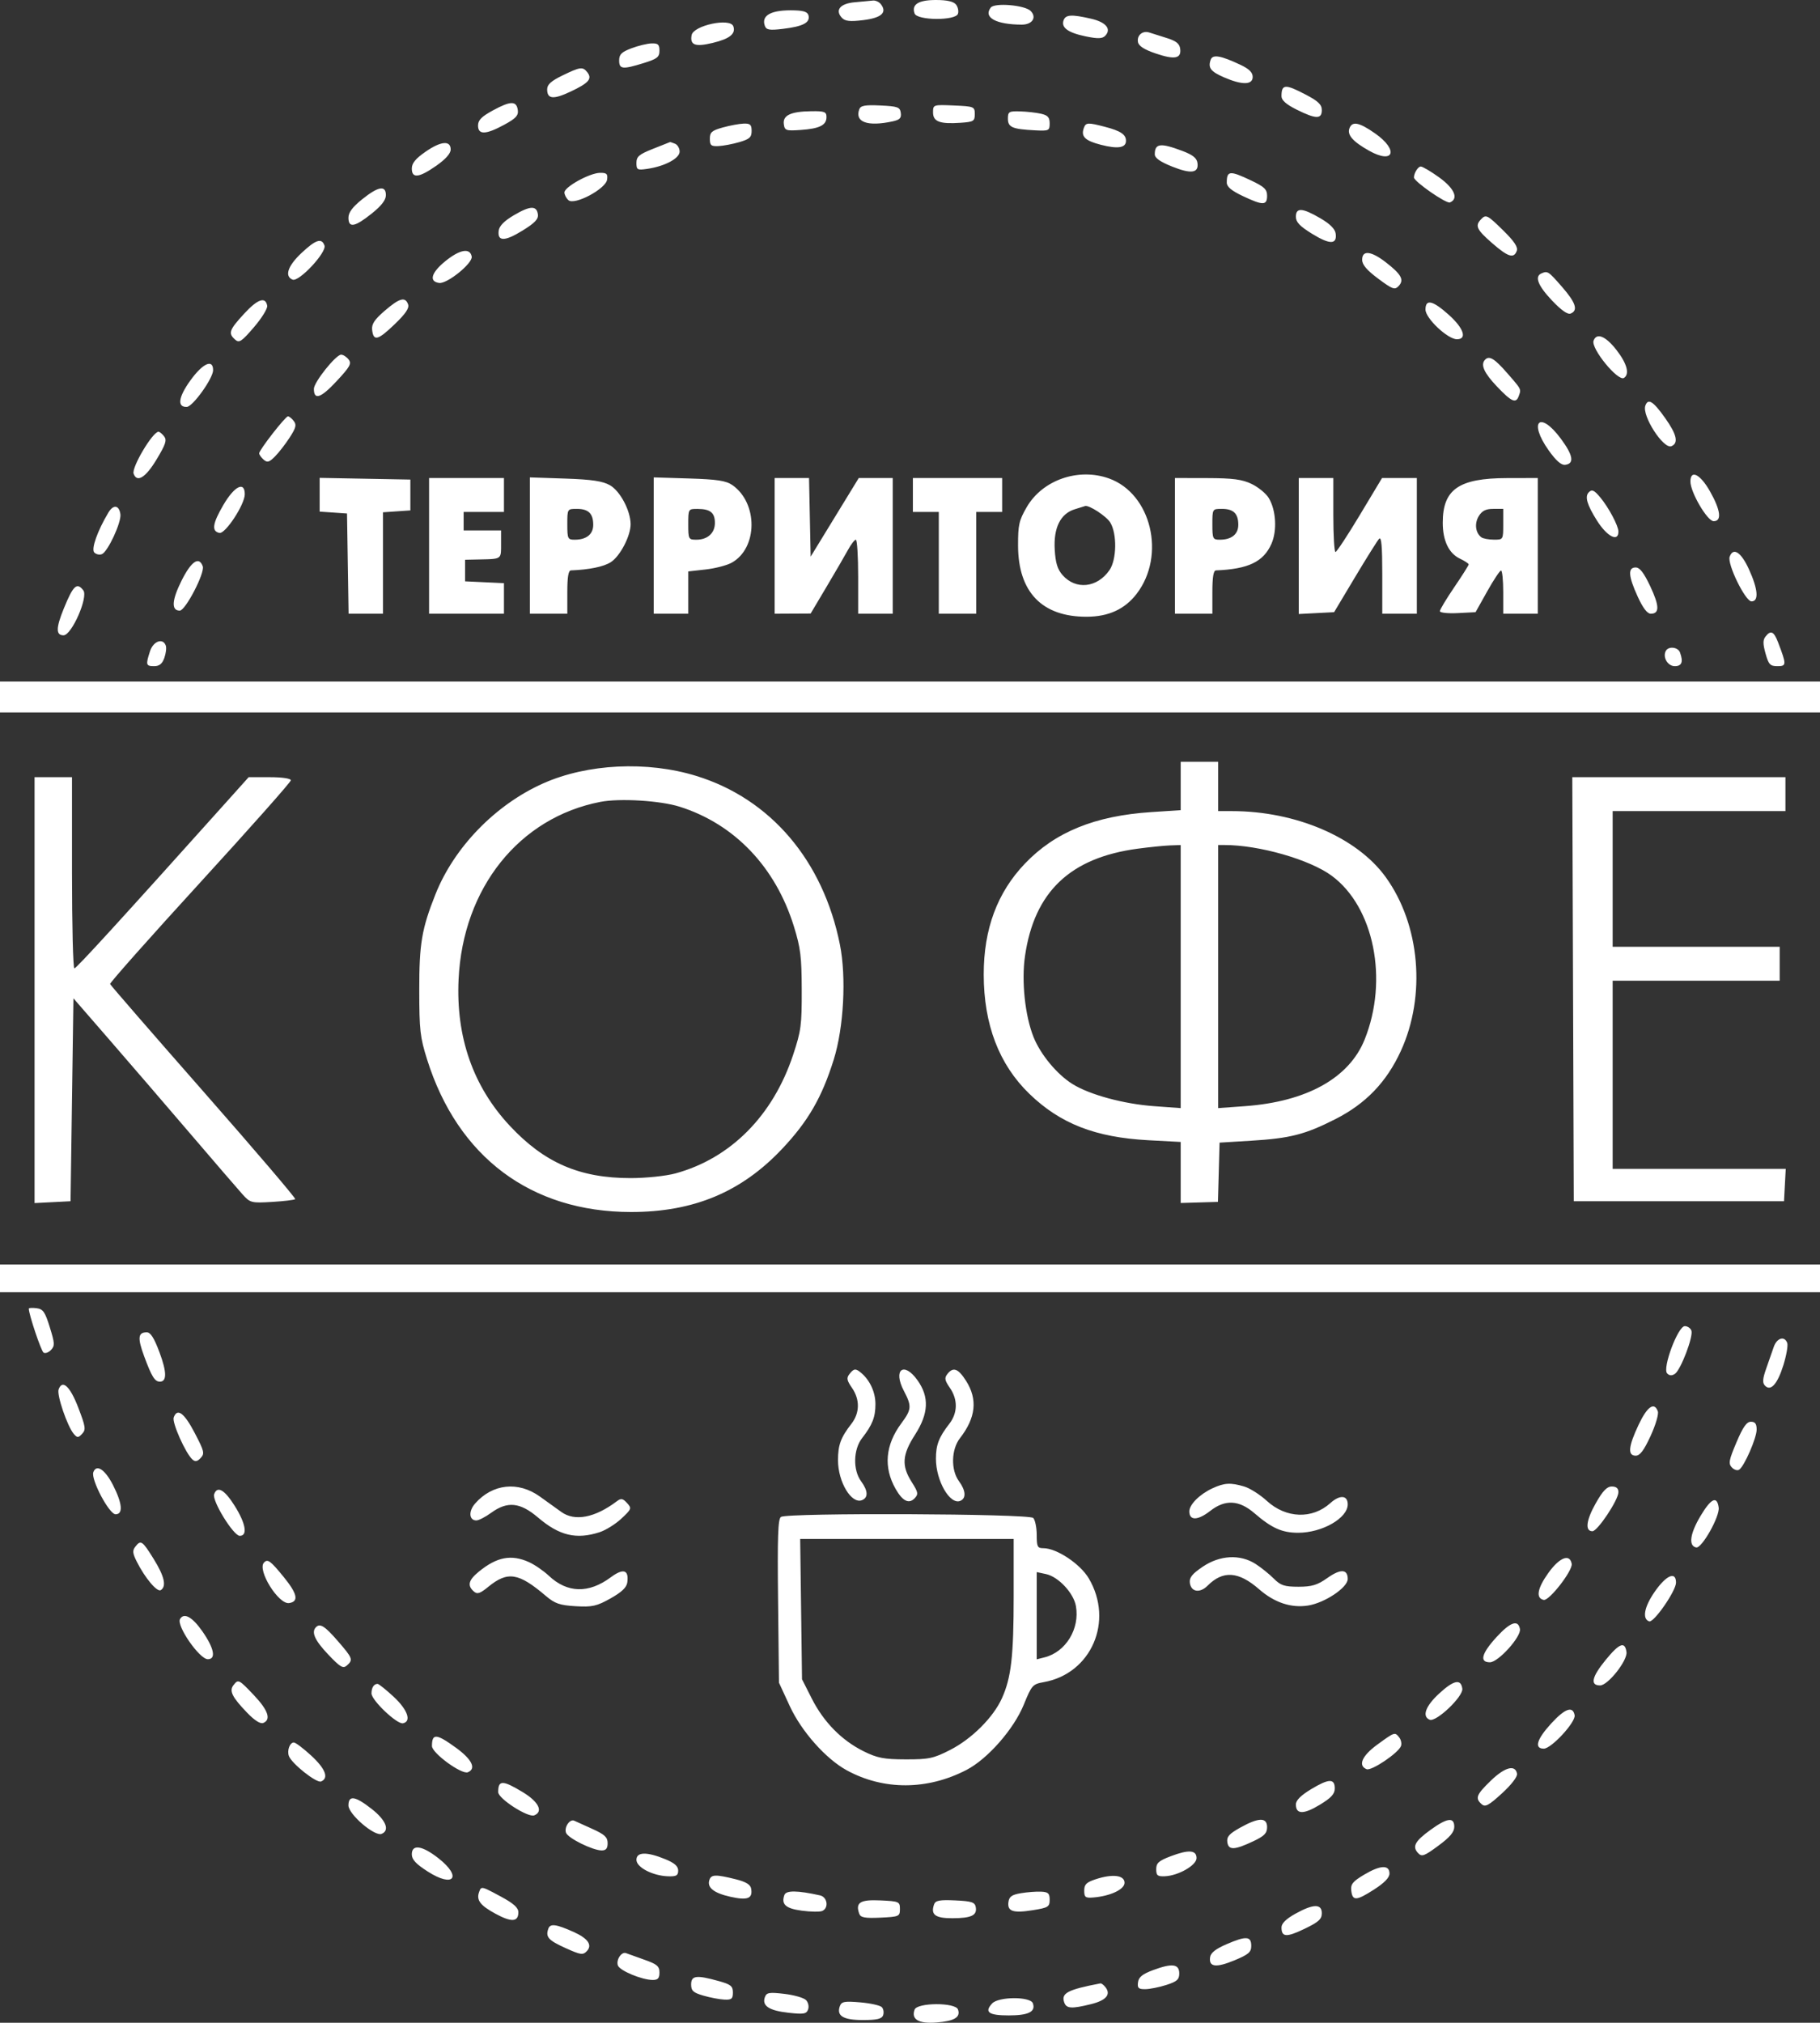 <svg width="323" height="359" viewBox="0 0 323 359" fill="none" xmlns="http://www.w3.org/2000/svg">
<rect x="0" y="0" width="323" height="359" fill="#333333" stroke="none"/>
<path fill-rule="evenodd" clip-rule="evenodd" d="M153.232 3.569C156.436 3.171 157.477 2.225 156.336 0.752C156.015 0.338 155.379 0.044 154.921 0.099C154.464 0.153 153.017 0.288 151.706 0.4C149.106 0.622 148.136 1.795 149.418 3.168C149.979 3.769 150.869 3.863 153.232 3.569ZM170.006 2.456C170.169 2.001 170.019 1.262 169.672 0.814C169.247 0.266 168.08 -5.72205e-06 166.1 -5.72205e-06C162.989 -5.72205e-06 161.738 0.791 162.313 2.394C162.76 3.644 169.561 3.699 170.006 2.456ZM181.32 4.373C183.206 4.379 184.049 3.087 182.907 1.94C181.873 0.902 176.523 0.449 175.831 1.342C174.472 3.096 176.755 4.356 181.32 4.373ZM138.939 5.123C142.437 4.702 143.727 4.058 143.511 2.837C143.389 2.151 142.762 1.897 141.052 1.841C136.944 1.708 135.055 2.681 135.736 4.581C135.999 5.316 136.553 5.41 138.939 5.123ZM196.144 6.351C197.299 5.151 196.287 3.93 193.631 3.32C190.171 2.526 189.12 2.586 188.757 3.601C188.292 4.897 189.547 5.811 192.676 6.456C194.834 6.9 195.639 6.875 196.144 6.351ZM126.444 7.626C129.506 6.893 130.621 5.997 130.142 4.66C129.589 3.116 123.051 4.513 122.741 6.242C122.423 8.006 123.375 8.362 126.444 7.626ZM209.449 8.645C209.327 7.74 208.718 7.257 207.042 6.74C205.808 6.358 204.428 5.923 203.976 5.772C202.794 5.379 201.744 6.255 201.957 7.455C202.084 8.166 203.056 8.795 205.101 9.49C208.482 10.637 209.687 10.404 209.449 8.645ZM114.275 11.182C116.638 10.446 117.036 10.131 117.036 8.993C117.036 7.897 116.79 7.671 115.631 7.706C114.858 7.73 113.248 8.12 112.053 8.573C110.309 9.234 109.881 9.657 109.881 10.719C109.881 12.298 110.486 12.362 114.275 11.182ZM222.318 13.653C222.318 12.855 221.687 12.23 220.146 11.504C216.643 9.853 215.219 9.608 214.864 10.598C214.35 12.033 214.85 12.695 217.231 13.729C220.433 15.12 222.318 15.092 222.318 13.653ZM101.309 16.236C104.494 14.728 105.132 13.989 104.241 12.839C103.434 11.797 102.984 11.855 99.788 13.411C97.797 14.38 97.105 15.012 97.105 15.86C97.105 17.603 98.215 17.702 101.309 16.236ZM234.584 19.545C234.584 18.568 233.96 17.963 231.762 16.808C228.079 14.875 227.429 14.916 227.429 17.085C227.429 17.791 228.27 18.533 230.112 19.451C233.531 21.156 234.584 21.178 234.584 19.545ZM89.487 22.141C91.544 21.025 92.026 20.506 91.898 19.547C91.675 17.877 90.634 17.884 87.522 19.571C85.46 20.689 84.839 21.317 84.839 22.282C84.839 23.962 86.208 23.921 89.487 22.141ZM158.396 21.547C159.68 21.272 159.987 20.956 159.866 20.042C159.729 19.013 159.327 18.866 156.254 18.722C153.511 18.593 152.735 18.735 152.494 19.406C151.68 21.678 153.946 22.5 158.396 21.547ZM170.478 21.792C172.784 21.636 172.999 21.504 172.999 20.253C172.999 18.933 172.865 18.878 169.294 18.723C165.633 18.564 165.589 18.579 165.589 19.944C165.589 21.595 166.774 22.043 170.478 21.792ZM142.079 23.067C145.45 22.833 146.679 22.222 146.679 20.781C146.679 19.844 146.333 19.709 143.996 19.74C140.346 19.787 138.897 20.465 139.105 22.028C139.255 23.167 139.486 23.248 142.079 23.067ZM186.287 21.9C186.287 20.828 185.959 20.462 184.754 20.186C183.911 19.992 182.243 19.805 181.049 19.77C179.061 19.711 178.877 19.82 178.877 21.063C178.877 22.596 179.652 22.926 183.732 23.133C186.147 23.256 186.287 23.188 186.287 21.9ZM131.219 25.223C133.026 24.695 133.391 24.363 133.391 23.242C133.391 22.126 133.149 21.902 131.985 21.938C131.213 21.963 129.545 22.271 128.28 22.622C126.327 23.167 125.98 23.469 125.98 24.631C125.98 25.803 126.201 25.989 127.513 25.927C128.357 25.888 130.024 25.571 131.219 25.223ZM199.831 24.989C199.831 23.874 198.872 23.231 196.155 22.521C193.056 21.712 192.703 21.73 192.35 22.716C191.805 24.235 192.557 24.974 195.391 25.701C198.394 26.473 199.831 26.243 199.831 24.989ZM242.972 26.75C247.388 29.232 248.283 26.652 244.038 23.677C241.208 21.694 239.962 21.452 239.482 22.795C239.064 23.959 240.105 25.138 242.972 26.75ZM77.434 29.413C79.077 28.262 79.983 27.24 79.983 26.54C79.983 24.879 78.256 25.032 75.511 26.936C73.747 28.16 73.084 28.973 73.084 29.91C73.084 31.714 74.359 31.568 77.434 29.413ZM120.614 26.907C120.614 26.322 120.25 25.694 119.805 25.511C119.361 25.328 118.959 25.195 118.911 25.215C118.864 25.235 117.503 25.775 115.887 26.416C113.41 27.397 112.948 27.79 112.948 28.915C112.948 30.141 113.103 30.227 114.864 29.971C117.974 29.52 120.614 28.113 120.614 26.907ZM212.516 28.921C212.396 28.046 211.675 27.477 209.797 26.771C205.932 25.319 204.941 25.446 204.941 27.393C204.941 28.036 205.899 28.713 207.998 29.554C211.403 30.917 212.764 30.727 212.516 28.921ZM257.321 35.931C258.915 35.275 258.131 33.445 255.417 31.488C253.945 30.426 252.475 29.558 252.15 29.558C251.658 29.558 250.938 30.712 250.938 31.5C250.938 32.214 256.675 36.196 257.321 35.931ZM100.883 35.53C101.961 36.488 107.524 33.523 107.745 31.873C107.882 30.853 107.671 30.657 106.467 30.678C104.633 30.71 100.171 33.173 100.171 34.154C100.171 34.563 100.491 35.182 100.883 35.53ZM224.873 34.751C224.873 33.606 224.391 33.147 221.999 32.014C218.245 30.236 217.718 30.285 217.718 32.416C217.718 33.143 218.556 33.846 220.544 34.788C224.145 36.493 224.873 36.487 224.873 34.751ZM65.942 37.925C67.696 36.522 68.484 35.504 68.484 34.641C68.484 32.836 67.132 33.072 64.268 35.374C62.55 36.755 61.84 37.711 61.84 38.642C61.84 40.504 62.961 40.309 65.942 37.925ZM92.695 40.948C94.905 39.589 95.575 38.889 95.463 38.057C95.248 36.457 94.112 36.491 91.227 38.184C89.51 39.192 88.618 40.089 88.508 40.918C88.249 42.875 89.548 42.885 92.695 40.948ZM237.047 41.465C236.937 40.635 236.048 39.743 234.328 38.739C231.132 36.872 229.984 36.802 229.984 38.474C229.984 39.423 230.687 40.16 232.88 41.508C236.009 43.433 237.306 43.42 237.047 41.465ZM269.187 44.513C269.421 43.86 268.743 42.833 266.835 40.955C263.931 38.095 263.714 37.989 262.795 38.972C261.755 40.086 262.088 40.776 264.806 43.145C267.647 45.621 268.675 45.941 269.187 44.513ZM51.923 49.632C53.051 50.096 58.018 44.776 57.586 43.567C57.088 42.179 56.023 42.532 53.48 44.93C51.062 47.21 50.459 49.031 51.923 49.632ZM77.944 50.219C79.368 50.408 83.924 46.713 83.715 45.538C83.434 43.953 81.621 44.261 79.064 46.329C76.528 48.38 76.07 49.97 77.944 50.219ZM248.23 50.757C249.239 49.675 248.71 48.699 245.96 46.565C243.329 44.525 241.736 44.355 241.745 46.115C241.749 46.988 242.581 47.964 244.603 49.467C247.152 51.363 247.536 51.499 248.23 50.757ZM278.753 55.649C280.114 55.09 279.662 53.713 277.189 50.881C274.774 48.117 274.669 48.049 273.553 48.53C272.306 49.069 272.948 50.707 275.431 53.326C277.09 55.076 278.221 55.868 278.753 55.649ZM45.066 58.078C46.449 56.467 47.509 54.751 47.422 54.265C47.12 52.586 45.722 53.074 43.308 55.698C40.668 58.569 40.465 59.154 41.718 60.268C42.446 60.916 42.864 60.643 45.066 58.078ZM70.004 57.585C71.986 55.684 72.664 54.685 72.425 54.019C71.922 52.615 70.904 52.892 68.286 55.147C66.468 56.712 65.936 57.514 66.043 58.526C66.265 60.608 67.046 60.422 70.004 57.585ZM258.563 60.21C260.422 60.21 259.774 58.255 257.128 55.882C254.259 53.309 252.983 53.02 252.983 54.944C252.983 56.493 256.921 60.21 258.563 60.21ZM288.215 67.073C289.255 66.384 288.745 64.507 286.861 62.093C284.941 59.633 283.344 58.994 282.814 60.473C282.32 61.849 287.164 67.769 288.215 67.073ZM59.687 67.704C62.122 65.096 62.435 64.536 61.867 63.803C61.502 63.332 60.907 62.947 60.544 62.947C59.603 62.947 55.707 67.833 55.707 69.013C55.707 71.067 56.919 70.668 59.687 67.704ZM269.778 69.388C269.775 68.813 269.255 68.242 267.478 66.207C265.21 63.61 264.29 63.061 263.545 63.859C262.727 64.734 263.369 66.172 265.649 68.578C268.256 71.328 269.043 71.674 269.538 70.291C269.677 69.902 269.78 69.644 269.778 69.388ZM33.147 72.221C34.22 72.181 37.82 67.153 37.82 65.694C37.82 63.641 35.981 64.476 33.783 67.527C31.648 70.491 31.405 72.285 33.147 72.221ZM296.63 79.19C297.929 78.656 297.586 77.109 295.527 74.209C293.379 71.184 292.492 70.63 292 72.004C291.364 73.779 295.224 79.768 296.63 79.19ZM51.407 77.658C52.532 75.92 52.66 75.4 52.133 74.72C51.782 74.266 51.32 73.894 51.108 73.894C50.644 73.894 45.997 79.863 45.997 80.458C45.997 80.688 46.349 81.188 46.778 81.57C47.426 82.147 47.772 82.052 48.801 81.017C49.483 80.331 50.656 78.819 51.407 77.658ZM277.765 82.498C279.451 82.299 279.201 80.812 276.98 77.824C273.257 72.817 271.216 74.798 274.831 79.909C276.133 81.748 277.074 82.579 277.765 82.498ZM27.785 81.548C29.409 78.848 29.648 78.119 29.128 77.448C28.78 76.998 28.329 76.631 28.126 76.631C27.088 76.631 23.322 82.98 23.712 84.071C24.305 85.726 25.846 84.771 27.785 81.548ZM201.711 105.408C206.957 98.591 204.334 87.613 196.816 84.917C191.371 82.965 184.994 85.193 182.206 90.023C180.843 92.385 180.667 93.17 180.677 96.841C180.701 105.1 184.947 109.491 192.88 109.461C196.739 109.446 199.621 108.123 201.711 105.408ZM304.128 92.504C305.61 92.504 305.367 90.545 303.471 87.195C301.747 84.148 300.002 83.275 300.002 85.459C300.002 87.375 303.006 92.504 304.128 92.504ZM72.828 90.589V87.852V85.115L64.779 84.965L56.73 84.814V87.808V90.802L59.157 90.969L61.585 91.136L61.725 100.031L61.866 108.925H64.919H67.973V99.924V90.923L70.401 90.756L72.828 90.589ZM89.438 90.862V87.852V84.841H82.794H76.15V96.883V108.925H82.794H89.438V106.214V103.502L85.989 103.34L82.539 103.178V101.262V99.347L85.094 99.293C87.308 99.246 88.245 99.251 88.64 98.791C88.949 98.431 88.927 97.787 88.927 96.61V94.147H85.605H82.283V92.504V90.862H85.861H89.438ZM111.914 93.016C111.894 90.618 110.06 87.16 108.261 86.128C106.971 85.388 105.043 85.1 100.299 84.94L94.038 84.729V96.827V108.925H97.36H100.682V105.094C100.682 102.407 100.873 101.255 101.321 101.237C104.6 101.104 107.116 100.586 108.385 99.784C110.047 98.732 111.932 95.118 111.914 93.016ZM129.849 99.874C134.484 97.307 134.565 89.316 129.989 86.103C128.873 85.32 127.279 85.075 122.298 84.922L116.014 84.729V96.827V108.925H119.081H122.147V105.172V101.418L125.226 101.073C126.92 100.884 129 100.344 129.849 99.874ZM143.868 98.799L143.725 91.82L143.582 84.841H140.531H137.479V96.883V108.925L140.674 108.908L143.868 108.892L146.679 104.164C148.225 101.564 149.937 98.616 150.485 97.613C151.032 96.61 151.664 95.789 151.89 95.789C152.116 95.789 152.301 98.744 152.301 102.357V108.925H155.367H158.434V96.883V84.841H155.42H152.406L148.137 91.82L143.868 98.799ZM177.854 90.862V87.852V84.841H169.933H162.011V87.852V90.862H164.311H166.611V99.894V108.925H169.933H173.255V99.894V90.862H175.555H177.854ZM225.153 88.362C224.674 87.579 223.323 86.472 222.15 85.902C220.469 85.084 218.803 84.863 214.269 84.853L208.519 84.841V96.883V108.925H211.841H215.163V105.094C215.163 102.407 215.354 101.255 215.802 101.237C221.536 101.004 224.23 99.713 225.644 96.524C226.685 94.175 226.464 90.504 225.153 88.362ZM237.011 97.971C236.8 97.975 236.628 95.022 236.628 91.41V84.841H233.562H230.495V96.91V108.977L233.631 108.815L236.766 108.652L240.484 102.434C242.529 99.014 244.453 95.947 244.759 95.619C245.162 95.188 245.316 96.956 245.316 101.974V108.925H248.383H251.449V96.883V84.841H248.361H245.274L241.334 91.403C239.168 95.011 237.223 97.967 237.011 97.971ZM272.915 108.925V96.883V84.841L267.42 84.853C258.886 84.872 256.049 86.849 256.049 92.778C256.049 95.966 257.128 98.218 259.104 99.155C259.954 99.558 260.649 100.018 260.649 100.176C260.649 100.335 259.499 102.154 258.093 104.219C256.688 106.283 255.538 108.199 255.538 108.475C255.538 108.751 256.963 108.904 258.704 108.815L261.87 108.652L263.939 104.957C265.076 102.925 266.181 101.262 266.394 101.262C266.607 101.262 266.782 102.987 266.782 105.094V108.925H269.848H272.915ZM38.941 94.584C39.99 94.8 43.441 89.538 43.441 87.722C43.441 85.344 41.603 86.267 39.636 89.631C37.707 92.932 37.516 94.29 38.941 94.584ZM287.225 94.348C287.225 93.321 285.494 90.067 283.987 88.262C282.905 86.967 282.503 86.797 281.944 87.396C281.235 88.154 281.66 89.599 283.405 92.375C285.204 95.235 287.225 96.28 287.225 94.348ZM18.088 98.35C19.144 97.916 21.564 92.693 21.368 91.271C21.142 89.636 20.123 89.49 19.239 90.965C17.297 94.208 16.154 97.435 16.729 98.051C17.047 98.392 17.659 98.527 18.088 98.35ZM187.186 97.56C186.953 93.68 188.196 91.171 190.74 90.386C191.664 90.1 192.485 89.844 192.564 89.817C193.243 89.584 196.352 91.61 197.039 92.733C198.263 94.733 198.19 99.323 196.905 101.184C194.726 104.339 190.92 104.742 188.573 102.067C187.672 101.04 187.327 99.92 187.186 97.56ZM101.993 95.789C100.761 95.789 100.682 95.625 100.682 93.052C100.682 90.32 100.686 90.315 102.369 90.315C104.426 90.315 105.282 91.145 105.282 93.142C105.282 94.825 104.084 95.789 101.993 95.789ZM123.583 95.789C122.201 95.789 122.147 95.686 122.147 93.052C122.147 90.327 122.155 90.315 123.808 90.323C126.058 90.335 126.875 90.997 126.875 92.81C126.875 94.615 125.578 95.789 123.583 95.789ZM216.474 95.789C215.242 95.789 215.163 95.625 215.163 93.052C215.163 90.32 215.167 90.315 216.85 90.315C218.907 90.315 219.763 91.145 219.763 93.142C219.763 94.825 218.565 95.789 216.474 95.789ZM262.911 95.37C261.852 94.593 261.64 92.91 262.438 91.606C263.017 90.659 263.701 90.315 265.005 90.315H266.782V93.052C266.782 95.777 266.774 95.789 265.121 95.781C264.207 95.775 263.213 95.591 262.911 95.37ZM310.844 106.736C312.184 106.736 312.006 104.569 310.372 101.001C308.988 97.979 307.588 97.079 306.967 98.813C306.505 100.102 309.751 106.736 310.844 106.736ZM31.901 108.378C32.912 108.378 36.397 101.662 35.984 100.51C35.325 98.669 33.937 99.613 32.209 103.078C30.483 106.537 30.376 108.378 31.901 108.378ZM292.969 108.925C294.544 108.925 294.516 107.542 292.874 104.056C291.741 101.654 291.013 100.715 290.284 100.715C288.871 100.715 288.981 102.251 290.653 105.903C291.577 107.92 292.347 108.925 292.969 108.925ZM11.276 112.757C12.718 112.757 15.704 105.96 14.784 104.772C13.639 103.295 12.993 103.902 11.309 108.037C9.914 111.46 9.906 112.757 11.276 112.757ZM315.449 118.231C317.071 118.231 317.077 117.976 315.554 113.989C314.812 112.044 314.249 111.793 313.32 112.991C312.854 113.593 312.858 114.282 313.339 116.001C313.882 117.945 314.153 118.231 315.449 118.231ZM29.165 116.768C29.45 115.963 29.567 114.978 29.424 114.579C28.92 113.171 27.21 113.781 26.626 115.575C25.837 118 25.9 118.231 27.355 118.231C28.284 118.231 28.791 117.82 29.165 116.768ZM297.225 118.231C298.477 118.231 298.761 117.495 298.158 115.812C297.813 114.848 296.15 114.64 295.654 115.499C295.02 116.599 295.957 118.231 297.225 118.231ZM323 126.441V123.704V120.967H161.5H5.53131e-05V123.704V126.441H161.5H323ZM216.185 143.957V139.578V135.199H212.863H209.541V139.495V143.79L204.303 144.134C194.32 144.789 187.243 147.674 181.9 153.268C176.983 158.414 174.577 164.893 174.585 172.967C174.594 181.839 177.298 188.913 182.671 194.12C188.15 199.43 194.393 201.869 203.792 202.37L209.541 202.677V208.093V213.509L212.846 213.412L216.15 213.314L216.296 208.056L216.441 202.798L222.063 202.455C228.99 202.031 231.62 201.355 237.018 198.612C242.398 195.877 246.073 192.05 248.601 186.55C253.12 176.716 252.027 164.119 245.924 155.67C240.825 148.611 229.976 143.957 218.626 143.957H216.185ZM149.066 167.67C146.091 152.748 136.758 141.779 123.584 137.717C114.845 135.023 104.246 135.54 96.391 139.042C87.931 142.814 80.595 150.372 77.275 158.736C74.844 164.859 74.398 167.495 74.408 175.704C74.415 182.855 74.552 184.075 75.791 188.019C81.236 205.363 94.238 215.099 111.972 215.11C123.092 215.117 131.567 211.577 138.807 203.902C143.42 199.012 145.87 194.771 147.97 188.046C149.741 182.372 150.221 173.461 149.066 167.67ZM13.199 171.872C12.967 171.872 12.777 164.237 12.777 154.904V137.936H9.455H6.133V175.73V213.524L9.327 213.361L12.521 213.198L12.777 195.192L13.033 177.184L19.421 184.544C22.935 188.591 29.374 196.073 33.731 201.168C38.088 206.264 42.284 211.134 43.055 211.991C44.399 213.485 44.617 213.54 48.302 213.319C50.417 213.192 52.258 212.969 52.394 212.824C52.529 212.679 45.224 204.116 36.159 193.796C27.093 183.475 19.614 174.858 19.538 174.647C19.461 174.436 26.648 166.338 35.509 156.653C44.369 146.968 51.619 138.795 51.619 138.49C51.619 138.166 50.06 137.936 47.874 137.936H44.13L40.327 142.178C21.367 163.323 13.556 171.872 13.199 171.872ZM316.867 143.957V140.946V137.936H297.954H279.04L279.172 175.567L279.303 213.198H297.957H316.612L316.766 210.325L316.921 207.451H301.561H286.203V190.756V174.062H301.024H315.845V171.051V168.041H301.024H286.203V155.999V143.957H301.535H316.867ZM81.388 173.792C82.16 157.589 92.15 145.102 106.569 142.316C110.01 141.651 117.174 142.089 120.614 143.175C130.358 146.251 137.64 153.884 140.901 164.44C142.082 168.263 142.269 169.788 142.285 175.704C142.301 181.953 142.169 182.951 140.755 187.223C137.185 198.011 129.658 205.592 119.868 208.262C118.188 208.72 114.625 209.093 111.926 209.093C102.861 209.093 96.611 206.385 90.46 199.792C83.954 192.817 80.899 184.06 81.388 173.792ZM181.907 169.692C183.558 158.295 189.913 152.234 201.891 150.63C203.991 150.349 206.571 150.087 207.625 150.048L209.541 149.978V173.323V196.669L204.814 196.326C199.411 195.935 193.38 194.297 190.333 192.394C187.577 190.673 184.666 187.16 183.424 184.058C181.91 180.275 181.262 174.141 181.907 169.692ZM216.185 196.669V173.323V149.978H217.348C223.466 149.978 232.439 152.552 236.34 155.428C243.846 160.958 246.447 173.89 242.188 184.494C239.439 191.339 231.896 195.534 220.913 196.327L216.185 196.669ZM323 229.345V226.882V224.419H161.5H5.53131e-05V226.882V229.345H161.5H323ZM9.052 239.59C9.747 238.846 9.725 238.421 8.836 235.557C7.987 232.821 7.644 232.331 6.477 232.183C5.726 232.088 5.111 232.123 5.111 232.262C5.111 233.272 7.293 239.772 7.729 240.061C8.03 240.259 8.625 240.048 9.052 239.59ZM297.254 243.831C298.288 243.133 300.549 237.2 300.177 236.161C300.021 235.724 299.493 235.366 299.006 235.366C297.791 235.366 294.999 242.817 295.866 243.746C296.265 244.173 296.708 244.2 297.254 243.831ZM28.372 245.219C29.633 245.219 29.609 243.5 28.301 240C27.347 237.447 26.717 236.461 26.041 236.461C24.485 236.461 24.379 237.463 25.59 240.734C26.922 244.336 27.471 245.219 28.372 245.219ZM316.502 242.288C317.037 240.569 317.345 238.801 317.187 238.359C316.716 237.045 315.347 237.445 314.789 239.061C314.503 239.889 313.898 241.624 313.445 242.918C312.812 244.726 312.761 245.419 313.225 245.916C314.242 247.006 315.449 245.669 316.502 242.288ZM155.367 249.208C155.367 247.129 154.428 245.043 152.895 243.714C151.871 242.826 151.542 242.851 150.75 243.874C150.207 244.573 150.284 244.99 151.198 246.314C152.635 248.396 152.599 250.773 151.099 252.703C149.207 255.139 148.723 256.456 148.723 259.168C148.723 263.035 151.125 267.015 152.993 266.247C154.119 265.785 154.053 264.574 152.812 262.884C151.351 260.895 151.436 257.252 152.991 255.251C154.824 252.891 155.367 251.509 155.367 249.208ZM162.394 254.634C164.813 250.872 164.946 247.941 162.831 244.972C160.403 241.562 158.434 243.083 160.407 246.844C161.837 249.567 161.792 250.149 159.966 252.61C157.113 256.454 156.767 260.426 158.949 264.259C160.192 266.441 161.325 266.989 162.341 265.9C163.017 265.176 162.954 264.848 161.791 263.012C159.968 260.135 160.108 258.19 162.394 254.634ZM170.368 255.251C173.19 251.616 173.536 248.364 171.448 245.072C170.049 242.868 169.155 242.546 168.126 243.874C167.584 244.573 167.661 244.99 168.575 246.314C170.012 248.396 169.975 250.773 168.476 252.703C166.622 255.09 166.1 256.448 166.1 258.884C166.1 262.82 168.589 267.131 170.425 266.376C171.503 265.933 171.409 264.546 170.188 262.884C168.727 260.895 168.813 257.252 170.368 255.251ZM14.575 254.475C15.269 253.732 15.197 253.242 13.896 249.842C12.442 246.042 11.061 244.76 10.402 246.6C10.048 247.586 11.964 253.192 13.104 254.505C13.714 255.208 13.894 255.205 14.575 254.475ZM292.93 254.865C293.83 252.909 294.397 250.984 294.219 250.486C293.596 248.748 292.336 249.628 290.809 252.866C288.981 256.745 288.83 258.356 290.296 258.356C291.049 258.356 291.751 257.425 292.93 254.865ZM35.613 258.764C36.35 257.975 36.256 257.581 34.54 254.295C32.687 250.747 31.449 249.84 30.827 251.578C30.503 252.48 32.92 257.91 34.14 259.024C34.636 259.476 35.01 259.41 35.613 258.764ZM308.651 260.845C309.574 260.234 311.756 255.227 311.756 253.721C311.756 252.702 311.487 252.335 310.739 252.335C309.98 252.335 309.33 253.262 308.172 255.997C306.829 259.17 306.719 259.764 307.351 260.441C307.753 260.87 308.337 261.053 308.651 260.845ZM20.514 268.756C21.886 268.756 21.712 266.823 20.048 263.562C18.63 260.785 17.103 259.792 16.564 261.297C16.104 262.581 19.374 268.756 20.514 268.756ZM224.825 266.376C223.624 265.274 221.82 264.128 220.818 263.83C218.383 263.106 217.289 263.168 215.167 264.154C212.9 265.207 211.074 267.032 211.074 268.245C211.074 269.923 212.572 269.885 214.797 268.15C217.445 266.086 219.897 266.216 222.627 268.57C225.705 271.223 227.528 272.038 230.384 272.039C234.651 272.04 239.184 269.445 239.184 267.001C239.184 265.353 237.782 265.255 236.085 266.785C232.887 269.667 228.232 269.498 224.825 266.376ZM99.615 268.342C98.888 267.817 97.175 266.587 95.81 265.608C91.954 262.846 87.398 263.34 84.316 266.852C83.113 268.225 83.236 269.85 84.544 269.85C84.962 269.85 86.152 269.235 87.187 268.482C90.056 266.397 92.315 266.63 95.489 269.336C99.261 272.553 102.261 273.273 106.385 271.949C107.479 271.598 109.231 270.509 110.277 269.529C112.103 267.819 112.144 267.705 111.277 266.755C110.537 265.943 110.213 265.885 109.488 266.433C105.592 269.38 102.011 270.072 99.615 268.342ZM282.613 271.766C283.527 271.766 287.225 266.206 287.225 264.831C287.225 264.152 286.848 263.829 286.055 263.829C285.186 263.829 284.452 264.595 283.2 266.806C281.494 269.822 281.264 271.766 282.613 271.766ZM42.547 272.582C43.994 272.59 43.621 270.394 41.639 267.243C39.835 264.374 38.557 263.655 38.004 265.199C37.593 266.346 41.427 272.576 42.547 272.582ZM301.024 274.648C302.02 274.851 305.237 269.14 305.019 267.557C304.725 265.421 303.676 265.909 301.797 269.055C299.922 272.194 299.623 274.362 301.024 274.648ZM183.987 272.423C183.987 271.128 183.711 269.774 183.374 269.413C182.652 268.64 139.725 268.462 138.598 269.227C138.066 269.589 137.96 272.668 138.087 284.166L138.246 298.649L140.164 302.802C142.239 307.296 146.565 312.17 150.281 314.2C156.816 317.771 164.593 317.741 171.55 314.118C175.293 312.169 179.931 306.878 181.692 302.549C183.098 299.094 183.267 298.902 185.239 298.551C193.681 297.047 197.722 287.724 193.224 280.128C191.698 277.55 187.52 274.777 185.165 274.777C184.118 274.777 183.987 274.515 183.987 272.423ZM142.335 298.04L142.172 285.587L142.01 273.135H160.954H179.899V283.186C179.899 293.983 179.466 297.759 177.806 301.43C176.279 304.809 172.474 308.608 168.655 310.567C165.687 312.089 164.842 312.27 160.733 312.258C156.853 312.248 155.68 312.02 153.233 310.802C149.366 308.877 146.176 305.627 144.067 301.462L142.335 298.04ZM28.543 282.217C29.584 281.528 29.176 279.759 27.27 276.684C25.255 273.433 24.987 273.256 24.01 274.517C23.481 275.199 23.529 275.683 24.271 277.158C25.746 280.092 27.9 282.643 28.543 282.217ZM97.404 279.671C96.46 278.783 94.864 277.689 93.857 277.238C90.727 275.837 88.179 276.325 84.982 278.937C83.147 280.436 82.897 281.395 84.071 282.439C84.699 282.997 85.164 282.851 86.662 281.627C90.101 278.818 92.033 279.125 96.869 283.247C98.466 284.607 99.337 284.908 102.159 285.074C105.098 285.246 105.903 285.066 108.348 283.693C110.341 282.574 111.209 281.745 111.33 280.845C111.632 278.603 110.621 278.29 108.401 279.937C104.473 282.852 100.69 282.761 97.404 279.671ZM226.057 280.169C225.265 279.372 223.813 278.203 222.829 277.572C220.09 275.812 216.484 276.005 213.44 278.072C211.558 279.35 211.043 280.001 211.168 280.94C211.384 282.559 212.947 282.803 214.314 281.431C217.055 278.682 219.803 278.874 223.465 282.071C226.189 284.449 229.163 285.433 232.167 284.951C235.131 284.474 239.184 281.757 239.184 280.245C239.184 278.464 237.917 278.404 235.561 280.073C233.803 281.319 232.811 281.619 230.439 281.619C227.959 281.619 227.269 281.39 226.057 280.169ZM273.966 283.957C274.939 284.158 279.145 278.735 278.934 277.551C278.603 275.69 276.771 276.404 274.794 279.165C272.823 281.915 272.522 283.659 273.966 283.957ZM51.317 284.518C53.08 284.247 52.781 282.858 50.312 279.84C47.973 276.98 47.498 276.636 46.849 277.331C45.611 278.657 49.434 284.808 51.317 284.518ZM183.987 294.503V286.761V279.019L185.635 279.372C187.839 279.844 190.541 282.735 190.948 285.058C191.655 289.095 189.149 293.195 185.393 294.147L183.987 294.503ZM292.68 287.766C293.498 288.054 297.446 282.354 297.446 280.885C297.446 278.823 295.727 279.549 293.69 282.471C291.806 285.174 291.398 287.313 292.68 287.766ZM36.883 294.482C38.386 294.482 38.007 292.532 35.922 289.541C34.129 286.97 32.643 286.152 31.949 287.355C31.274 288.524 35.399 294.482 36.883 294.482ZM264.417 295.029C265.895 295.029 269.993 290.49 269.747 289.125C269.438 287.405 268.06 287.871 265.626 290.517C262.932 293.447 262.508 295.029 264.417 295.029ZM61.559 295.599C62.705 294.581 62.604 294.309 59.94 291.239C57.618 288.564 56.779 288.044 56.048 288.826C55.225 289.708 55.881 291.148 58.237 293.634C60.388 295.903 60.886 296.197 61.559 295.599ZM283.971 299.134C285.366 299.134 288.863 294.71 288.655 293.209C288.385 291.258 287.399 291.629 284.973 294.594C282.491 297.629 282.159 299.134 283.971 299.134ZM46.727 305.793C48.15 305.208 47.589 303.534 45.085 300.892C42.368 298.027 42.286 297.987 41.424 299.099C40.643 300.108 41.199 301.219 43.876 303.997C45.187 305.357 46.214 306.004 46.727 305.793ZM253.729 305.223C254.874 305.693 259.707 301.099 259.521 299.718C259.28 297.916 258.007 298.18 255.41 300.571C252.985 302.804 252.32 304.644 253.729 305.223ZM71.517 305.853C73.075 305.531 72.339 303.439 69.859 301.14C68.506 299.886 67.222 298.861 67.005 298.861C66.356 298.861 65.929 299.53 65.929 300.548C65.929 301.771 70.458 306.071 71.517 305.853ZM273.982 310.355C275.324 310.355 279.672 305.643 279.453 304.425C279.149 302.732 277.758 303.211 275.337 305.843C272.728 308.68 272.225 310.355 273.982 310.355ZM248.641 309.877C248.79 309.461 248.65 308.784 248.329 308.37C247.556 307.373 247.52 307.385 244.422 309.647C241.711 311.626 240.96 313.354 242.529 313.999C243.395 314.354 248.197 311.116 248.641 309.877ZM83.033 314.543C84.562 313.915 83.768 312.265 80.954 310.218C77.44 307.663 76.661 307.604 76.661 309.893C76.661 311.149 81.933 314.995 83.033 314.543ZM56.979 316.181C58.404 315.595 57.77 313.931 55.229 311.587C53.842 310.308 52.455 309.261 52.147 309.261C51.436 309.261 50.916 310.672 51.266 311.65C51.751 313.004 56.174 316.512 56.979 316.181ZM266.552 318.293C268.246 316.743 269.324 315.338 269.23 314.805C268.933 313.137 267.084 313.619 264.61 316.007C262.002 318.526 261.756 319.148 262.948 320.208C263.585 320.774 264.192 320.452 266.552 318.293ZM234.195 320.335C236.254 319.09 236.884 318.405 236.884 317.413C236.884 315.618 235.819 315.655 232.667 317.56C230.853 318.658 229.984 319.531 229.984 320.26C229.984 322.033 231.349 322.057 234.195 320.335ZM94.823 322.192C96.459 321.52 95.589 319.775 92.768 318.07C89.19 315.908 88.416 315.908 88.416 318.069C88.416 319.232 93.72 322.645 94.823 322.192ZM67.728 325.479C69.22 324.866 68.504 323.054 65.988 321.075C63.031 318.75 61.84 318.566 61.84 320.435C61.84 321.998 66.494 325.986 67.728 325.479ZM107.837 327.123C107.837 326.079 107.315 325.591 105.154 324.611C103.678 323.943 102.22 323.283 101.914 323.145C101.119 322.788 100.097 324.29 100.454 325.288C100.797 326.244 105.192 328.418 106.782 328.418C107.551 328.418 107.837 328.067 107.837 327.123ZM222.446 326.781C224.39 325.859 224.873 325.363 224.873 324.287C224.873 322.516 223.389 322.541 220.114 324.367C218.16 325.455 217.687 325.985 217.815 326.941C218.013 328.415 219.077 328.377 222.446 326.781ZM255.254 327.593C257.329 326.063 258.093 325.156 258.093 324.222C258.093 322.462 256.849 322.621 253.892 324.759C251.117 326.764 250.591 327.734 251.658 328.876C252.327 329.593 252.746 329.444 255.254 327.593ZM75.921 332.169C80.519 335.115 82.081 333.16 77.811 329.806C74.924 327.537 73.084 327.267 73.084 329.111C73.084 330.034 73.813 330.819 75.921 332.169ZM206.73 333.004C209.134 332.899 212.352 331.056 212.352 329.782C212.352 328.336 210.954 328.237 207.752 329.456C205.643 330.259 205.197 330.659 205.197 331.75C205.197 332.868 205.433 333.061 206.73 333.004ZM120.358 331.992C120.358 331.218 119.709 330.646 118.059 329.969C114.785 328.625 112.948 328.668 112.948 330.088C112.948 331.422 115.826 332.918 118.57 333.011C120.028 333.06 120.358 332.872 120.358 331.992ZM243.798 335.397C245.689 334.186 246.594 333.254 246.594 332.518C246.594 330.941 244.975 331.012 242.106 332.715C240.112 333.898 239.688 334.41 239.806 335.492C240.015 337.414 240.67 337.399 243.798 335.397ZM133.304 335.184C133.177 334.472 132.363 333.982 130.573 333.536C127.037 332.657 126.249 332.671 125.907 333.625C125.42 334.985 126.656 335.983 129.652 336.65C132.695 337.326 133.623 336.954 133.304 335.184ZM194.022 336.772C197.051 336.525 199.575 335.34 199.575 334.163C199.575 332.807 197.459 332.544 194.464 333.529C192.801 334.075 192.42 334.452 192.42 335.552C192.42 336.728 192.627 336.885 194.022 336.772ZM91.994 339.391C91.994 338.591 91.153 337.832 88.942 336.636C86.509 335.321 85.752 334.912 85.391 335.137C85.227 335.239 85.144 335.471 85.024 335.808C84.511 337.239 85.228 338.186 87.933 339.654C90.783 341.201 91.994 341.123 91.994 339.391ZM145.904 339.171C147.124 338.669 146.857 336.689 145.529 336.396C141.525 335.51 139.509 335.486 139.21 336.321C138.611 337.991 139.426 338.726 142.295 339.111C143.854 339.319 145.478 339.346 145.904 339.171ZM183.355 339.016C186.025 338.587 186.287 338.422 186.287 337.176C186.287 336.037 186.031 335.796 184.754 335.737C183.911 335.697 182.301 335.82 181.176 336.01C179.565 336.282 179.097 336.616 178.969 337.589C178.749 339.246 179.8 339.588 183.355 339.016ZM156.254 340.349C159.561 340.194 159.711 340.127 159.711 338.818C159.711 337.509 159.561 337.443 156.254 337.288C152.647 337.119 151.779 337.667 152.494 339.664C152.735 340.336 153.511 340.477 156.254 340.349ZM169.023 340.452C172.395 340.442 173.434 339.949 173.172 338.479C173.018 337.613 172.442 337.424 169.537 337.288C166.798 337.159 166.023 337.3 165.782 337.972C165.122 339.817 165.962 340.461 169.023 340.452ZM231.516 342.333C234.012 341.133 234.584 340.617 234.584 339.564C234.584 337.85 233.065 337.886 229.856 339.675C228.241 340.576 227.429 341.38 227.429 342.081C227.429 343.825 228.3 343.879 231.516 342.333ZM104.16 346.276C105.164 345.199 104.339 344.024 101.775 342.876C98.686 341.494 97.653 341.36 97.317 342.3C96.786 343.781 97.304 344.365 100.388 345.758C103.069 346.968 103.462 347.022 104.16 346.276ZM219.09 347.923C221.58 346.89 222.063 346.474 222.063 345.361C222.063 343.626 221.165 343.561 217.718 345.046C215.729 345.903 214.862 346.589 214.753 347.394C214.517 349.124 215.813 349.282 219.09 347.923ZM117.036 350.083C117.036 348.97 116.608 348.608 114.353 347.814C112.878 347.294 111.42 346.771 111.113 346.65C110.304 346.332 109.301 347.84 109.659 348.839C109.992 349.768 113.942 351.408 115.85 351.408C116.765 351.408 117.036 351.104 117.036 350.083ZM206.986 352.297C208.878 351.691 209.286 351.329 209.286 350.253C209.286 348.568 208.041 348.403 204.686 349.642C202.759 350.354 202.09 350.889 201.967 351.818C201.831 352.847 202.041 353.049 203.245 353.041C204.037 353.037 205.721 352.702 206.986 352.297ZM130.069 353.633C130.069 352.493 129.699 352.197 127.513 351.591C123.588 350.501 122.658 350.619 122.658 352.207C122.658 353.328 123.023 353.661 124.83 354.188C126.025 354.536 127.692 354.854 128.536 354.893C129.838 354.954 130.069 354.765 130.069 353.633ZM193.636 355.698C196.306 355.038 197.199 353.997 196.2 352.706C195.879 352.293 195.473 351.982 195.296 352.016C189.443 353.133 188.281 353.749 188.878 355.415C189.267 356.5 190.173 356.554 193.636 355.698ZM143.415 356.642C143.604 356.114 143.441 355.383 143.044 354.976C142.654 354.577 140.929 354.083 139.211 353.878C136.508 353.557 136.041 353.636 135.743 354.47C135.197 355.993 136.483 356.843 139.91 357.227C142.622 357.531 143.127 357.447 143.415 356.642ZM179.027 357.702C182.534 357.702 183.84 357.045 183.305 355.549C182.865 354.323 177.23 354.344 176.079 355.576C174.642 357.116 175.455 357.702 179.027 357.702ZM156.729 357.666C156.898 357.194 156.797 356.551 156.504 356.238C156.212 355.925 154.492 355.541 152.682 355.386C149.871 355.144 149.343 355.242 149.049 356.061C148.43 357.788 149.654 358.523 153.146 358.523C155.648 358.523 156.494 358.321 156.729 357.666ZM166.214 358.956C169.384 358.71 170.511 358.025 170.017 356.644C169.562 355.375 162.769 355.403 162.313 356.677C161.689 358.417 163.034 359.202 166.214 358.956Z" fill="white"/>
</svg>
